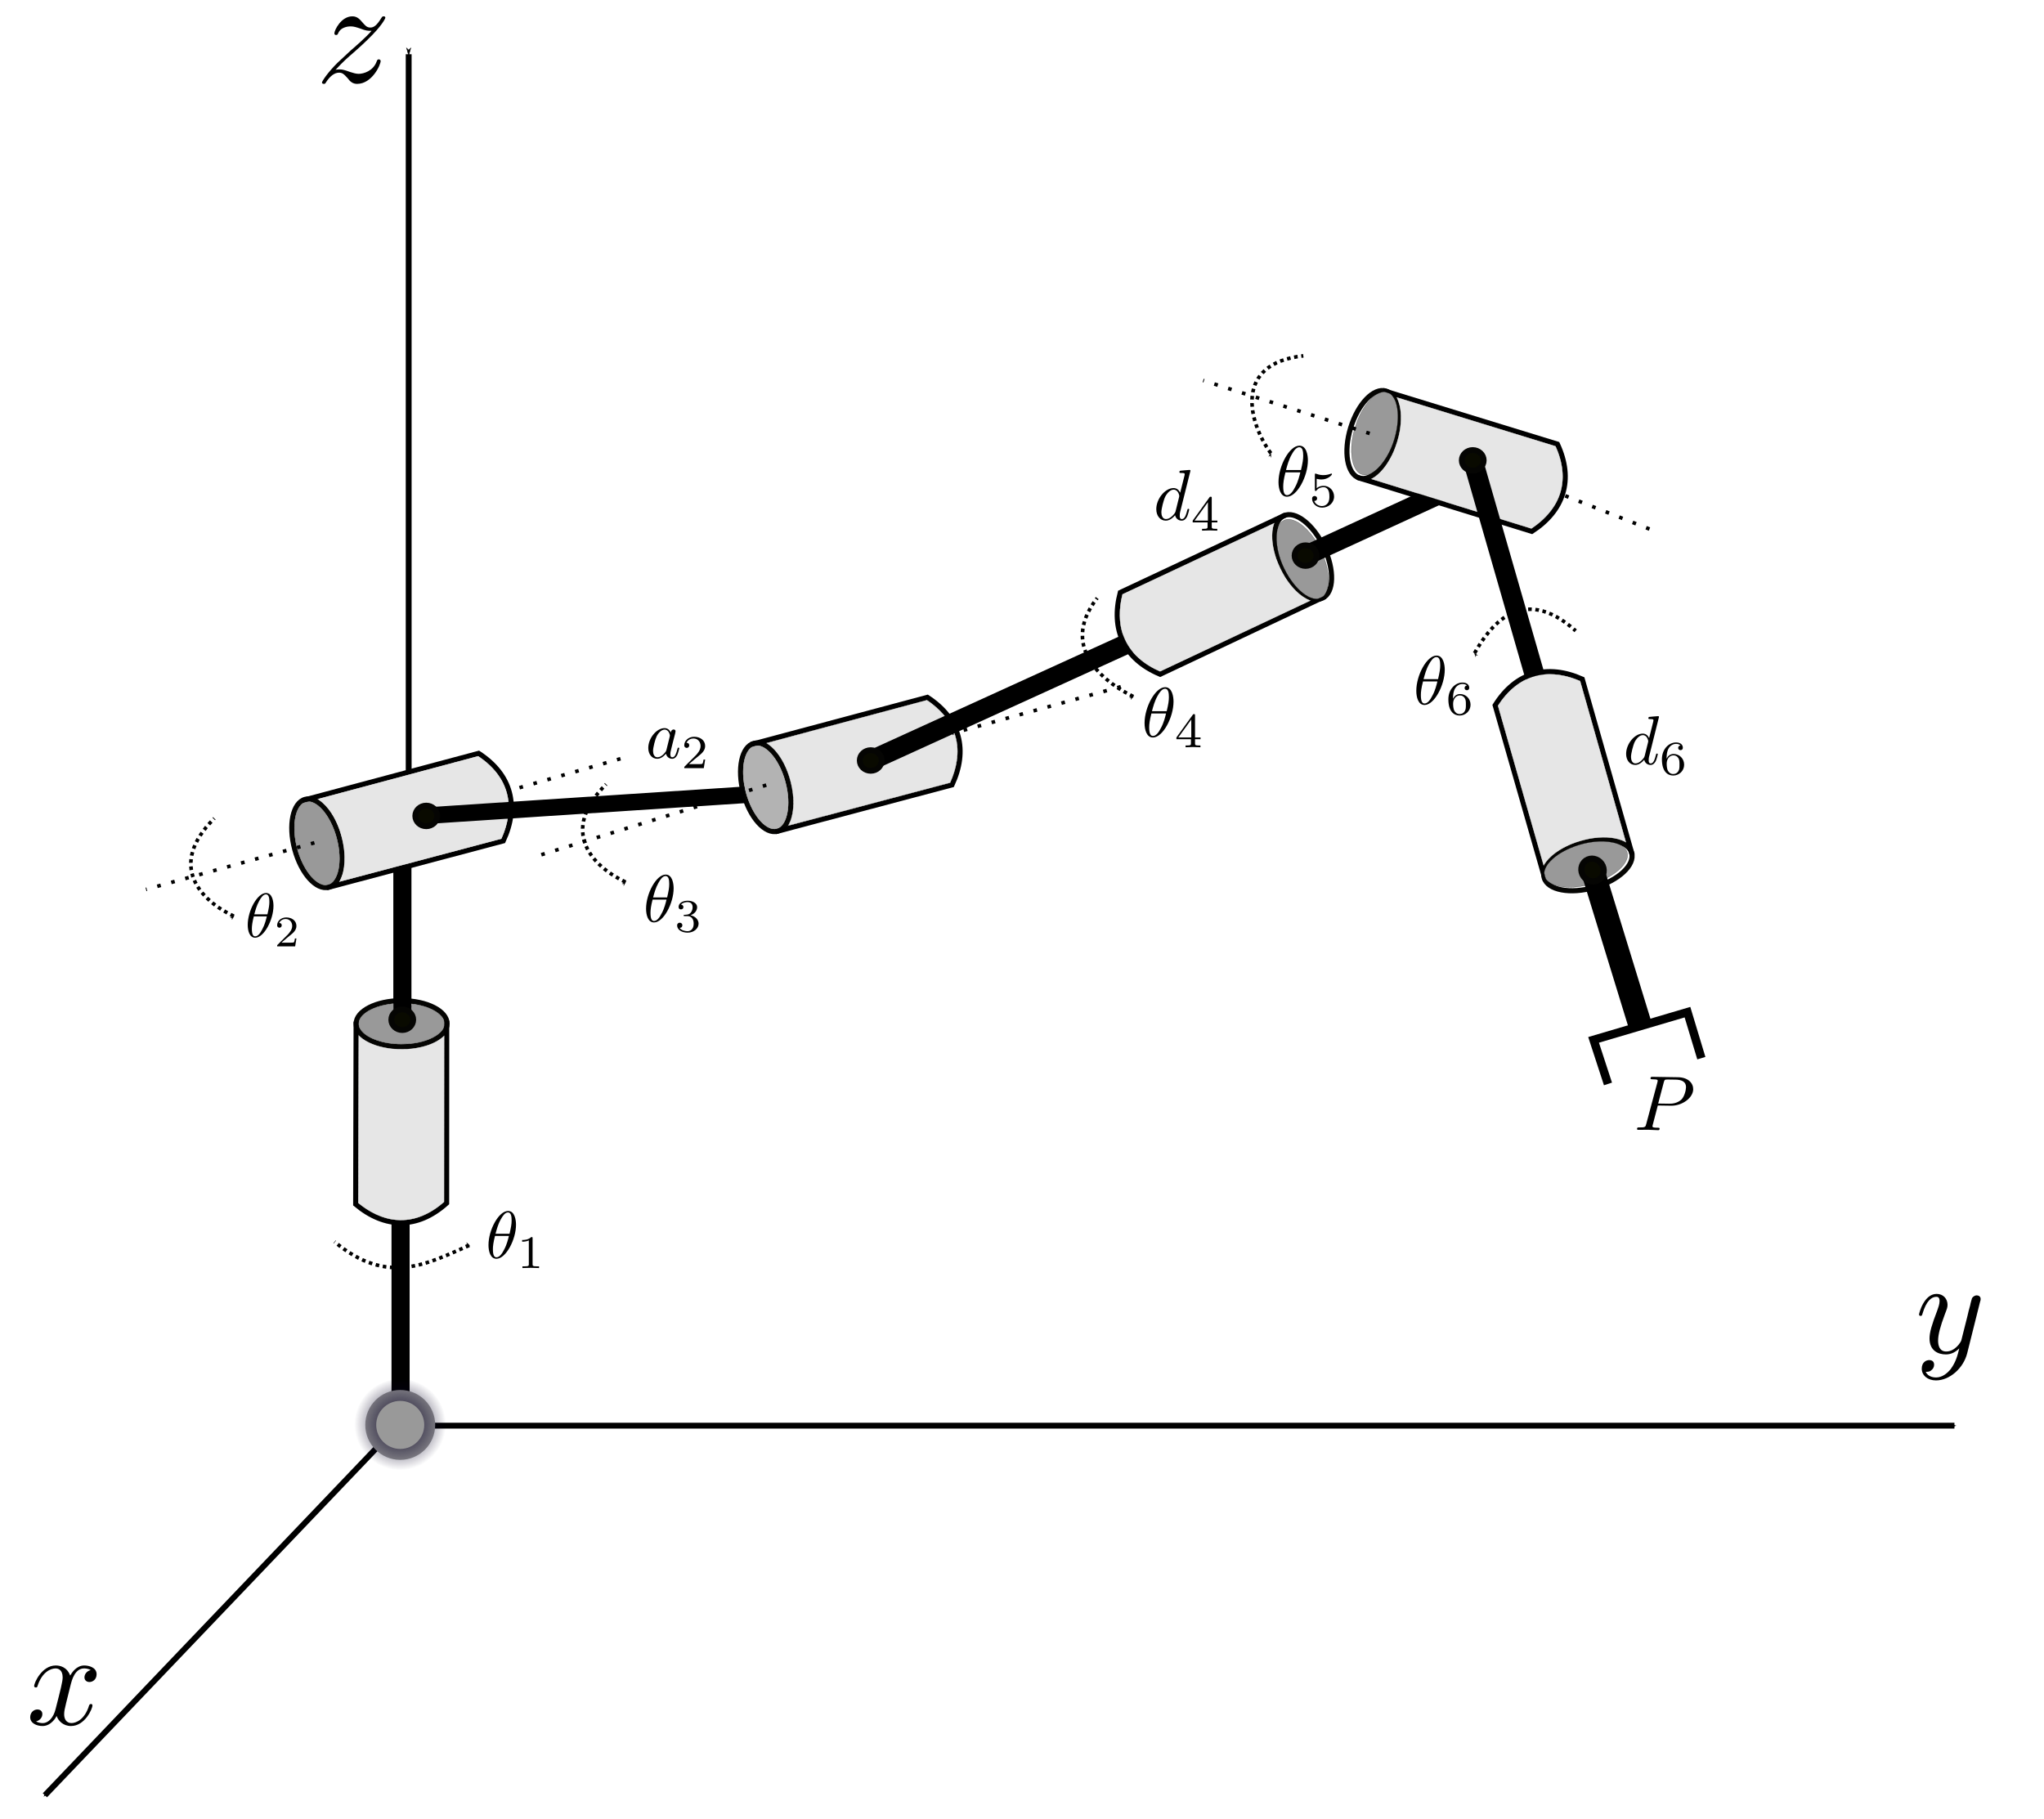 <?xml version="1.0" encoding="UTF-8" standalone="no"?>
<svg
   xmlns:ns15="http://www.iki.fi/pav/software/textext/"
   xmlns:dc="http://purl.org/dc/elements/1.1/"
   xmlns:cc="http://creativecommons.org/ns#"
   xmlns:rdf="http://www.w3.org/1999/02/22-rdf-syntax-ns#"
   xmlns:svg="http://www.w3.org/2000/svg"
   xmlns="http://www.w3.org/2000/svg"
   xmlns:xlink="http://www.w3.org/1999/xlink"
   xmlns:sodipodi="http://sodipodi.sourceforge.net/DTD/sodipodi-0.dtd"
   xmlns:inkscape="http://www.inkscape.org/namespaces/inkscape"
   sodipodi:docname="roboAnthroSpherical.svg"
   inkscape:version="1.0 (4035a4fb49, 2020-05-01)"
   width="100mm"
   height="89mm"
   viewBox="0 0 100 89"
   version="1.1"
   id="svg5963">
  <defs
     id="defs5957">
    <marker
       inkscape:stockid="Arrow1Mstart"
       orient="auto"
       refY="0"
       refX="0"
       id="marker3436-8"
       style="overflow:visible"
       inkscape:isstock="true">
      <path
         id="path3434-4"
         d="M 0,0 5,-5 -12.5,0 5,5 Z"
         style="fill:#000000;fill-opacity:1;fill-rule:evenodd;stroke:#000000;stroke-width:1pt;stroke-opacity:1"
         transform="matrix(0.4,0,0,0.4,4,0)" />
    </marker>
    <marker
       inkscape:isstock="true"
       style="overflow:visible"
       id="marker3436"
       refX="0"
       refY="0"
       orient="auto"
       inkscape:stockid="Arrow1Mstart"
       inkscape:collect="always">
      <path
         transform="matrix(0.4,0,0,0.4,4,0)"
         style="fill:#000000;fill-opacity:1;fill-rule:evenodd;stroke:#000000;stroke-width:1pt;stroke-opacity:1"
         d="M 0,0 5,-5 -12.5,0 5,5 Z"
         id="path3434" />
    </marker>
    <radialGradient
       gradientTransform="matrix(1.122,0,0,1.122,7.359,-32.186)"
       inkscape:collect="always"
       xlink:href="#linearGradient1362"
       id="radialGradient1364-6"
       cx="10.889"
       cy="90.798"
       fx="10.889"
       fy="90.798"
       r="2"
       gradientUnits="userSpaceOnUse" />
    <linearGradient
       id="linearGradient1362"
       inkscape:collect="always">
      <stop
         id="stop1358"
         offset="0"
         style="stop-color:#060023;stop-opacity:1;" />
      <stop
         id="stop1360"
         offset="1"
         style="stop-color:#060023;stop-opacity:0;" />
    </linearGradient>
    <marker
       inkscape:stockid="Arrow1Mstart"
       orient="auto"
       refY="0"
       refX="0"
       id="Arrow1Mstart"
       style="overflow:visible"
       inkscape:isstock="true"
       inkscape:collect="always">
      <path
         id="path849"
         d="M 0,0 5,-5 -12.5,0 5,5 Z"
         style="fill:#000000;fill-opacity:1;fill-rule:evenodd;stroke:#000000;stroke-width:1pt;stroke-opacity:1"
         transform="matrix(0.4,0,0,0.4,4,0)" />
    </marker>
    <marker
       inkscape:stockid="Arrow1Mstart"
       orient="auto"
       refY="0"
       refX="0"
       id="marker3791"
       style="overflow:visible"
       inkscape:isstock="true">
      <path
         id="path3789"
         d="M 0,0 5,-5 -12.5,0 5,5 Z"
         style="fill:#000000;fill-opacity:1;fill-rule:evenodd;stroke:#000000;stroke-width:1pt;stroke-opacity:1"
         transform="matrix(0.4,0,0,0.4,4,0)" />
    </marker>
    <marker
       inkscape:stockid="Arrow1Mstart"
       orient="auto"
       refY="0"
       refX="0"
       id="marker3699"
       style="overflow:visible"
       inkscape:isstock="true"
       inkscape:collect="always">
      <path
         id="path3697"
         d="M 0,0 5,-5 -12.5,0 5,5 Z"
         style="fill:#000000;fill-opacity:1;fill-rule:evenodd;stroke:#000000;stroke-width:1pt;stroke-opacity:1"
         transform="matrix(0.4,0,0,0.4,4,0)" />
    </marker>
    <marker
       inkscape:isstock="true"
       style="overflow:visible"
       id="marker3739"
       refX="0"
       refY="0"
       orient="auto"
       inkscape:stockid="Arrow1Mstart"
       inkscape:collect="always">
      <path
         transform="matrix(0.4,0,0,0.4,4,0)"
         style="fill:#000000;fill-opacity:1;fill-rule:evenodd;stroke:#000000;stroke-width:1pt;stroke-opacity:1"
         d="M 0,0 5,-5 -12.5,0 5,5 Z"
         id="path3737" />
    </marker>
    <g
       id="id-e035ae9d-7b5d-4cd6-9808-8de9f5515bd8">
      <symbol
         overflow="visible"
         id="id-bce920d9-8c6c-45a3-a59c-9e5a40c4ec45">
        <path
           style="stroke:none"
           d=""
           id="id-397dda10-a90a-43ef-955f-8e96c7b3ae3b" />
      </symbol>
      <symbol
         overflow="visible"
         id="id-36a27e91-2ab8-4fea-b89f-d48ab205271e">
        <path
           style="stroke:none"
           d="m 4.531,-4.984 c 0,-0.656 -0.172,-2.047 -1.188,-2.047 -1.391,0 -2.922,2.812 -2.922,5.094 0,0.938 0.281,2.047 1.188,2.047 1.406,0 2.922,-2.859 2.922,-5.094 z M 1.469,-3.625 C 1.641,-4.25 1.844,-5.047 2.25,-5.766 2.516,-6.25 2.875,-6.812 3.328,-6.812 c 0.484,0 0.547,0.641 0.547,1.203 0,0.5 -0.078,1 -0.312,1.984 z m 2,0.328 C 3.359,-2.844 3.156,-2 2.766,-1.281 c -0.344,0.688 -0.719,1.172 -1.156,1.172 -0.328,0 -0.531,-0.297 -0.531,-1.219 0,-0.422 0.062,-1 0.312,-1.969 z m 0,0"
           id="id-a150997a-a95a-459d-8f5a-a5bbaacb2514" />
      </symbol>
      <symbol
         overflow="visible"
         id="id-e52d75dc-3621-4c37-bbf4-8c5c9899042e">
        <path
           style="stroke:none"
           d=""
           id="id-d45c1bce-e382-4bbe-8c51-2cb5ea4f2d39" />
      </symbol>
      <symbol
         overflow="visible"
         id="id-098517a3-ffcf-4faa-be64-8376a5fb726b">
        <path
           style="stroke:none"
           d="m 1.906,-2.328 c 0.547,0 0.938,0.375 0.938,1.125 0,0.859 -0.516,1.125 -0.906,1.125 -0.281,0 -0.906,-0.078 -1.188,-0.5 0.328,0 0.406,-0.234 0.406,-0.391 0,-0.219 -0.172,-0.375 -0.391,-0.375 -0.188,0 -0.391,0.125 -0.391,0.406 0,0.656 0.719,1.078 1.562,1.078 0.969,0 1.641,-0.656 1.641,-1.344 0,-0.547 -0.438,-1.094 -1.203,-1.25 0.719,-0.266 0.984,-0.781 0.984,-1.219 0,-0.547 -0.625,-0.953 -1.406,-0.953 -0.766,0 -1.359,0.375 -1.359,0.938 0,0.234 0.156,0.359 0.359,0.359 0.219,0 0.359,-0.156 0.359,-0.344 0,-0.203 -0.141,-0.359 -0.359,-0.375 0.25,-0.297 0.719,-0.375 0.984,-0.375 0.312,0 0.75,0.156 0.75,0.75 0,0.297 -0.094,0.625 -0.281,0.828 -0.219,0.266 -0.422,0.281 -0.766,0.312 -0.172,0.016 -0.188,0.016 -0.219,0.016 -0.016,0 -0.078,0.016 -0.078,0.094 0,0.094 0.062,0.094 0.188,0.094 z m 0,0"
           id="id-a472d4ba-6076-4ca4-98fd-916fdd116be9" />
      </symbol>
    </g>
    <marker
       inkscape:isstock="true"
       style="overflow:visible"
       id="marker3436-8-2"
       refX="0"
       refY="0"
       orient="auto"
       inkscape:stockid="Arrow1Mstart">
      <path
         transform="matrix(0.4,0,0,0.4,4,0)"
         style="fill:#000000;fill-opacity:1;fill-rule:evenodd;stroke:#000000;stroke-width:1pt;stroke-opacity:1"
         d="M 0,0 5,-5 -12.5,0 5,5 Z"
         id="path3434-4-4" />
    </marker>
    <marker
       inkscape:isstock="true"
       style="overflow:visible"
       id="marker3436-8-4"
       refX="0"
       refY="0"
       orient="auto"
       inkscape:stockid="Arrow1Mstart">
      <path
         transform="matrix(0.4,0,0,0.4,4,0)"
         style="fill:#000000;fill-opacity:1;fill-rule:evenodd;stroke:#000000;stroke-width:1pt;stroke-opacity:1"
         d="M 0,0 5,-5 -12.5,0 5,5 Z"
         id="path3434-4-44" />
    </marker>
    <marker
       inkscape:stockid="Arrow1Mstart"
       orient="auto"
       refY="0"
       refX="0"
       id="marker3436-8-4-7"
       style="overflow:visible"
       inkscape:isstock="true">
      <path
         id="path3434-4-44-5"
         d="M 0,0 5,-5 -12.5,0 5,5 Z"
         style="fill:#000000;fill-opacity:1;fill-rule:evenodd;stroke:#000000;stroke-width:1pt;stroke-opacity:1"
         transform="matrix(0.4,0,0,0.4,4,0)" />
    </marker>
  </defs>
  <sodipodi:namedview
     inkscape:window-maximized="1"
     inkscape:window-y="-8"
     inkscape:window-x="-8"
     inkscape:window-height="837"
     inkscape:window-width="1600"
     inkscape:pagecheckerboard="true"
     showgrid="false"
     inkscape:document-rotation="0"
     inkscape:current-layer="layer1"
     inkscape:document-units="mm"
     inkscape:cy="195.62559"
     inkscape:cx="215.08864"
     inkscape:zoom="1.4"
     inkscape:pageshadow="2"
     inkscape:pageopacity="0.0"
     borderopacity="1.0"
     bordercolor="#666666"
     pagecolor="#ffffff"
     id="base" />
  <g
     id="layer1"
     inkscape:groupmode="layer"
     inkscape:label="Layer 1">
    <ellipse
       style="fill:none;stroke:#050503;stroke-width:0.25;stroke-miterlimit:4;stroke-dasharray:none;stroke-opacity:1"
       id="path2573"
       ry="1.127"
       rx="2.225"
       cy="50.087"
       cx="19.648" />
    <path
       style="fill:none;fill-rule:evenodd;stroke:#000000;stroke-width:0.25px;stroke-linecap:butt;stroke-linejoin:miter;stroke-opacity:1"
       d="m 17.423,49.985 -0.021,8.936 c 1.429,1.197 3.019,1.23 4.448,-0.055 l 0.004,-8.924"
       id="path3136"
       sodipodi:nodetypes="cccc" />
    <ellipse
       cx="-43.867"
       cy="4.299"
       rx="2.225"
       ry="1.127"
       id="path2573-7"
       style="fill:none;stroke:#050503;stroke-width:0.25;stroke-miterlimit:4;stroke-dasharray:none;stroke-opacity:1"
       transform="rotate(-105)" />
    <path
       sodipodi:nodetypes="cccc"
       id="path3136-4"
       d="m 15.983,43.436 8.637,-2.293 c 0.787,-1.69 0.407,-3.235 -1.204,-4.282 l -8.621,2.306"
       style="fill:none;fill-rule:evenodd;stroke:#000000;stroke-width:0.25px;stroke-linecap:butt;stroke-linejoin:miter;stroke-opacity:1" />
    <ellipse
       transform="rotate(-105)"
       style="fill:none;stroke:#050503;stroke-width:0.25;stroke-miterlimit:4;stroke-dasharray:none;stroke-opacity:1"
       id="path2573-7-8"
       ry="1.127"
       rx="2.225"
       cy="26.215"
       cx="-46.903" />
    <path
       style="fill:none;fill-rule:evenodd;stroke:#000000;stroke-width:0.25px;stroke-linecap:butt;stroke-linejoin:miter;stroke-opacity:1"
       d="m 37.938,40.695 8.637,-2.293 c 0.787,-1.69 0.407,-3.235 -1.204,-4.282 l -8.621,2.306"
       id="path3136-4-8"
       sodipodi:nodetypes="cccc" />
    <path
       style="fill:none;fill-rule:evenodd;stroke:#000000;stroke-width:0.887;stroke-linecap:butt;stroke-linejoin:miter;stroke-miterlimit:4;stroke-dasharray:none;stroke-opacity:1"
       d="M 19.597,59.766 V 69.969"
       id="path3174" />
    <path
       style="fill:none;fill-rule:evenodd;stroke:#000000;stroke-width:0.887;stroke-linecap:butt;stroke-linejoin:miter;stroke-miterlimit:4;stroke-dasharray:none;stroke-opacity:1"
       d="M 19.686,50.158 V 42.447"
       id="path3176" />
    <path
       style="fill:none;fill-rule:evenodd;stroke:#000000;stroke-width:0.286;stroke-linecap:butt;stroke-linejoin:miter;stroke-miterlimit:4;stroke-dasharray:none;stroke-opacity:1;marker-start:url(#marker3739)"
       d="M 95.618,69.755 H 18.377"
       id="path3180" />
    <path
       style="fill:none;fill-rule:evenodd;stroke:#000000;stroke-width:0.286;stroke-linecap:butt;stroke-linejoin:miter;stroke-miterlimit:4;stroke-dasharray:none;stroke-opacity:1;marker-start:url(#marker3699)"
       d="M 2.196,87.84 19.313,69.911"
       id="path3182" />
    <path
       style="fill:none;fill-rule:evenodd;stroke:#000000;stroke-width:0.286;stroke-linecap:butt;stroke-linejoin:miter;stroke-miterlimit:4;stroke-dasharray:none;stroke-opacity:1;marker-start:url(#marker3791)"
       d="M 19.994,2.653 V 37.706"
       id="path3184" />
    <path
       style="fill:none;fill-rule:evenodd;stroke:#000000;stroke-width:0.177;stroke-linecap:butt;stroke-linejoin:miter;stroke-miterlimit:4;stroke-dasharray:0.177, 0.177;stroke-dashoffset:0;stroke-opacity:1;marker-start:url(#Arrow1Mstart)"
       d="M 22.955,60.936 C 20.945,61.805 18.99,62.951 16.367,60.757"
       id="path3315"
       sodipodi:nodetypes="cc" />
    <ellipse
       style="fill:#999999;stroke:url(#radialGradient1364-6);stroke-width:1.069;stroke-miterlimit:4;stroke-dasharray:none;stroke-opacity:1"
       id="path1269-9"
       cx="19.581"
       cy="69.718"
       rx="1.71"
       ry="1.71" />
    <path
       style="fill:#999999;stroke:#050503;stroke-width:0.011;stroke-miterlimit:4;stroke-dasharray:0.011, 0.011;stroke-dashoffset:0;stroke-opacity:1"
       d="m 15.121,39.221 c -0.15,0.015 -0.317,0.049 -0.414,0.177 -0.229,0.267 -0.285,0.635 -0.305,0.975 -0.025,0.752 0.172,1.512 0.56,2.157 0.189,0.299 0.424,0.601 0.761,0.739 0.216,0.095 0.48,0.006 0.613,-0.184 0.229,-0.313 0.274,-0.718 0.277,-1.096 -0.011,-0.724 -0.218,-1.449 -0.604,-2.063 -0.194,-0.293 -0.443,-0.586 -0.79,-0.693 -0.032,-0.008 -0.065,-0.011 -0.098,-0.011 z"
       id="path3376" />
    <path
       style="fill:#999999;stroke:#050503;stroke-width:0.016;stroke-miterlimit:4;stroke-dasharray:0.016, 0.016;stroke-dashoffset:0;stroke-opacity:1"
       d="m 19.181,49.108 c -0.488,0.063 -0.997,0.189 -1.382,0.512 -0.197,0.161 -0.333,0.451 -0.195,0.691 0.212,0.366 0.633,0.537 1.021,0.649 0.426,0.123 0.872,0.143 1.313,0.116 0.498,-0.024 1.004,-0.148 1.427,-0.419 0.187,-0.13 0.397,-0.32 0.367,-0.571 0.023,-0.185 -0.092,-0.34 -0.225,-0.453 -0.376,-0.328 -0.882,-0.46 -1.365,-0.52 -0.034,0.297 -0.009,0.602 -0.017,0.902 0.034,0.134 -0.035,0.165 -0.158,0.143 -0.238,0 -0.475,0 -0.713,0 -0.003,-0.351 -0.006,-0.702 -0.008,-1.054 -0.021,0.002 -0.042,0.003 -0.063,0.005 z"
       id="path3378" />
    <path
       style="fill:#b3b3b3;stroke:#050503;stroke-width:0.008;stroke-miterlimit:4;stroke-dasharray:0.008, 0.008;stroke-dashoffset:0;stroke-opacity:1"
       d="m 37.167,36.492 c -0.104,-0.039 -0.21,0.01 -0.312,0.033 -0.139,0.034 -0.228,0.162 -0.298,0.278 -0.175,0.326 -0.209,0.706 -0.201,1.07 0.024,0.667 0.214,1.33 0.555,1.905 0.177,0.287 0.396,0.568 0.704,0.721 0.174,0.088 0.4,0.092 0.557,-0.035 0.212,-0.166 0.294,-0.436 0.35,-0.687 0.088,-0.46 0.044,-0.937 -0.061,-1.39 -0.131,-0.537 -0.35,-1.065 -0.712,-1.49 -0.157,-0.177 -0.347,-0.345 -0.582,-0.404 z"
       id="path3380" />
    <path
       style="fill:#e6e6e6;stroke:#050503;stroke-width:0.011;stroke-miterlimit:4;stroke-dasharray:0.011, 0.011;stroke-dashoffset:0;stroke-opacity:1"
       d="m 17.54,52.981 c -0.006,1.96 -0.011,3.921 -0.017,5.881 0.537,0.437 1.182,0.775 1.882,0.831 0.434,0.035 0.874,-0.041 1.275,-0.212 0.385,-0.16 0.737,-0.395 1.049,-0.671 0.003,-2.712 0.005,-5.425 0.008,-8.137 -0.419,0.394 -0.995,0.556 -1.553,0.631 -0.338,0.038 -0.682,0.034 -1.021,0.006 -0.506,-0.065 -1.025,-0.196 -1.442,-0.503 -0.062,-0.047 -0.117,-0.101 -0.174,-0.153 -0.002,0.776 -0.004,1.552 -0.007,2.327 z"
       id="path3392" />
    <path
       style="fill:none;fill-rule:evenodd;stroke:#000000;stroke-width:0.177;stroke-linecap:butt;stroke-linejoin:miter;stroke-miterlimit:4;stroke-dasharray:0.177, 0.532;stroke-dashoffset:0;stroke-opacity:1"
       d="M 15.381,41.236 7.142,43.518"
       id="path3398" />
    <path
       style="fill:#e6e6e6;stroke:#050503;stroke-width:0.011;stroke-miterlimit:4;stroke-dasharray:0.011, 0.034;stroke-dashoffset:0;stroke-opacity:1"
       d="m 22.287,37.289 c -2.244,0.602 -4.49,1.199 -6.734,1.804 0.061,0.071 0.156,0.113 0.222,0.183 0.443,0.39 0.712,0.939 0.887,1.494 0.181,0.606 0.264,1.26 0.125,1.883 -0.034,0.171 -0.113,0.328 -0.179,0.488 2.641,-0.695 5.281,-1.401 7.922,-2.1 0.189,-0.416 0.318,-0.865 0.352,-1.322 0.027,-0.392 -0.022,-0.79 -0.163,-1.157 -0.242,-0.659 -0.751,-1.188 -1.33,-1.568 -0.368,0.099 -0.736,0.197 -1.104,0.296 z"
       id="path3400" />
    <path
       id="path3398-5"
       d="m 30.356,37.122 -5.528,1.587"
       style="fill:none;fill-rule:evenodd;stroke:#000000;stroke-width:0.177;stroke-linecap:butt;stroke-linejoin:miter;stroke-miterlimit:4;stroke-dasharray:0.177, 0.532;stroke-dashoffset:0;stroke-opacity:1"
       sodipodi:nodetypes="cc" />
    <path
       id="path3178"
       d="M 20.808,39.912 36.444,38.889"
       style="fill:none;fill-rule:evenodd;stroke:#000000;stroke-width:0.814;stroke-linecap:butt;stroke-linejoin:miter;stroke-miterlimit:4;stroke-dasharray:none;stroke-opacity:1" />
    <path
       style="fill:none;fill-rule:evenodd;stroke:#000000;stroke-width:0.177;stroke-linecap:butt;stroke-linejoin:miter;stroke-miterlimit:4;stroke-dasharray:0.177, 0.177;stroke-dashoffset:0;stroke-opacity:1;marker-start:url(#marker3436)"
       d="M 11.435,44.826 C 9.832,44.069 8.157,42.36 10.485,40.042"
       id="path3432"
       sodipodi:nodetypes="cc" />
    <path
       style="fill:#e6e6e6;stroke:#050503;stroke-width:0.016;stroke-miterlimit:4;stroke-dasharray:0.016, 0.016;stroke-dashoffset:0;stroke-opacity:1"
       d="m 41.968,35.156 c -1.472,0.397 -2.947,0.782 -4.417,1.186 -0.102,0.008 0.013,0.059 0.043,0.084 0.521,0.391 0.83,0.996 1.022,1.605 0.195,0.654 0.285,1.372 0.085,2.036 -0.028,0.115 -0.103,0.222 -0.133,0.331 1.607,-0.417 3.214,-0.851 4.82,-1.275 1.034,-0.274 2.068,-0.549 3.101,-0.823 0.305,-0.691 0.473,-1.482 0.268,-2.226 -0.146,-0.572 -0.498,-1.074 -0.94,-1.458 -0.147,-0.134 -0.304,-0.256 -0.47,-0.364 -1.127,0.301 -2.253,0.603 -3.38,0.904 z"
       id="path3494" />
    <path
       id="path2565"
       d="M 42.544,37.237 55.679,31.252"
       style="fill:none;fill-rule:evenodd;stroke:#000000;stroke-width:0.972;stroke-linecap:butt;stroke-linejoin:miter;stroke-miterlimit:4;stroke-dasharray:none;stroke-opacity:1" />
    <path
       id="path3398-52"
       d="M 37.489,38.413 26.129,41.931"
       style="fill:none;fill-rule:evenodd;stroke:#000000;stroke-width:0.177;stroke-linecap:butt;stroke-linejoin:miter;stroke-miterlimit:4;stroke-dasharray:0.177, 0.532;stroke-dashoffset:0;stroke-opacity:1"
       sodipodi:nodetypes="cc" />
    <path
       style="fill:none;fill-rule:evenodd;stroke:#000000;stroke-width:0.177;stroke-linecap:butt;stroke-linejoin:miter;stroke-miterlimit:4;stroke-dasharray:0.177, 0.532;stroke-dashoffset:0;stroke-opacity:1"
       d="m 54.833,33.599 -8.239,2.282"
       id="path3398-52-4" />
    <path
       sodipodi:nodetypes="cc"
       id="path3432-7"
       d="M 30.602,43.157 C 29,42.399 27.325,40.691 29.653,38.373"
       style="fill:none;fill-rule:evenodd;stroke:#000000;stroke-width:0.177;stroke-linecap:butt;stroke-linejoin:miter;stroke-miterlimit:4;stroke-dasharray:0.177, 0.177;stroke-dashoffset:0;stroke-opacity:1;marker-start:url(#marker3436-8)" />
    <g
       transform="matrix(0.656,0,0,0.656,-150.734,-4.027)"
       id="id-79cc0bd1-fbea-4cd0-bdad-33aaeb25d624"
       style="fill:#000000;fill-opacity:1">
      <g
         transform="translate(231.732,134.765)"
         id="g1515">
        <path
           id="id-300dd6ac-95a8-446c-ba19-03976323e36f"
           d="M 3.328,-3.016 C 3.391,-3.266 3.625,-4.188 4.312,-4.188 c 0.047,0 0.297,0 0.5,0.125 C 4.531,-4 4.344,-3.766 4.344,-3.516 c 0,0.156 0.109,0.344 0.375,0.344 0.219,0 0.531,-0.172 0.531,-0.578 0,-0.516 -0.578,-0.656 -0.922,-0.656 -0.578,0 -0.922,0.531 -1.047,0.75 -0.25,-0.656 -0.781,-0.75 -1.078,-0.75 -1.031,0 -1.609,1.281 -1.609,1.531 0,0.109 0.109,0.109 0.125,0.109 0.078,0 0.109,-0.031 0.125,-0.109 0.344,-1.062 1,-1.312 1.344,-1.312 0.188,0 0.531,0.094 0.531,0.672 0,0.312 -0.172,0.969 -0.531,2.375 -0.156,0.609 -0.516,1.031 -0.953,1.031 -0.062,0 -0.281,0 -0.5,-0.125 0.25,-0.062 0.469,-0.266 0.469,-0.547 0,-0.266 -0.219,-0.344 -0.359,-0.344 -0.312,0 -0.547,0.25 -0.547,0.578 0,0.453 0.484,0.656 0.922,0.656 0.672,0 1.031,-0.703 1.047,-0.75 0.125,0.359 0.484,0.75 1.078,0.75 1.031,0 1.594,-1.281 1.594,-1.531 0,-0.109 -0.078,-0.109 -0.109,-0.109 -0.094,0 -0.109,0.047 -0.141,0.109 -0.328,1.078 -1,1.312 -1.312,1.312 -0.391,0 -0.547,-0.312 -0.547,-0.656 0,-0.219 0.047,-0.438 0.156,-0.875 z m 0,0"
           style="stroke:none" />
      </g>
    </g>
    <g
       transform="matrix(0.656,0,0,0.656,-64.236,-22.208)"
       id="id-41aed6a6-d401-4a9c-a2e5-868e859474e9"
       style="fill:#000000;fill-opacity:1">
      <g
         transform="translate(240.743,134.765)"
         id="g1519">
        <path
           id="id-1435873c-6d19-457b-b107-3226457a8ff1"
           d="m 4.844,-3.797 c 0.047,-0.141 0.047,-0.156 0.047,-0.234 0,-0.172 -0.141,-0.266 -0.297,-0.266 -0.094,0 -0.25,0.062 -0.344,0.203 -0.016,0.062 -0.109,0.359 -0.141,0.547 -0.078,0.25 -0.141,0.531 -0.203,0.797 l -0.453,1.797 c -0.031,0.141 -0.469,0.844 -1.125,0.844 -0.5,0 -0.609,-0.438 -0.609,-0.812 C 1.719,-1.375 1.891,-2 2.219,-2.875 2.375,-3.281 2.422,-3.391 2.422,-3.594 c 0,-0.438 -0.312,-0.812 -0.812,-0.812 -0.953,0 -1.312,1.453 -1.312,1.531 0,0.109 0.094,0.109 0.109,0.109 0.109,0 0.109,-0.031 0.156,-0.188 0.281,-0.938 0.672,-1.234 1.016,-1.234 0.078,0 0.25,0 0.25,0.312 0,0.25 -0.109,0.516 -0.172,0.703 -0.406,1.062 -0.578,1.625 -0.578,2.094 0,0.891 0.625,1.188 1.219,1.188 0.391,0 0.719,-0.172 1,-0.453 -0.125,0.516 -0.25,1.016 -0.641,1.547 -0.266,0.328 -0.641,0.625 -1.094,0.625 -0.141,0 -0.594,-0.031 -0.766,-0.422 0.156,0 0.297,0 0.422,-0.125 C 1.328,1.203 1.422,1.062 1.422,0.875 1.422,0.562 1.156,0.531 1.062,0.531 0.828,0.531 0.5,0.688 0.5,1.172 c 0,0.5 0.438,0.875 1.062,0.875 1.016,0 2.047,-0.906 2.328,-2.031 z m 0,0"
           style="stroke:none" />
      </g>
    </g>
    <g
       id="g4085"
       transform="matrix(0.941,0,0,0.941,-10.89,-13.537)">
      <g
         transform="matrix(0.353,0,0,0.353,-7.361,6.228)"
         id="id-85a0f09e-e154-4382-a5e8-4486be25bbf0"
         style="fill:#000000;fill-opacity:1">
        <g
           transform="translate(148.712,134.765)"
           id="g3949">
          <path
             id="id-80818806-4ada-48fe-9a20-c6e5e762ab71"
             d="M 3.719,-3.766 C 3.531,-4.141 3.25,-4.406 2.797,-4.406 c -1.156,0 -2.391,1.469 -2.391,2.922 0,0.938 0.547,1.594 1.312,1.594 0.203,0 0.703,-0.047 1.297,-0.75 0.078,0.422 0.438,0.75 0.906,0.75 0.359,0 0.578,-0.234 0.75,-0.547 0.156,-0.359 0.297,-0.969 0.297,-0.984 0,-0.109 -0.094,-0.109 -0.125,-0.109 -0.094,0 -0.109,0.047 -0.141,0.188 -0.172,0.641 -0.344,1.234 -0.75,1.234 -0.281,0 -0.297,-0.266 -0.297,-0.453 0,-0.219 0.016,-0.312 0.125,-0.75 C 3.891,-1.719 3.906,-1.828 4,-2.203 L 4.359,-3.594 c 0.062,-0.281 0.062,-0.297 0.062,-0.344 0,-0.172 -0.109,-0.266 -0.281,-0.266 -0.25,0 -0.391,0.219 -0.422,0.438 z M 3.078,-1.188 C 3.016,-1 3.016,-0.984 2.875,-0.812 2.438,-0.266 2.031,-0.109 1.75,-0.109 c -0.5,0 -0.641,-0.547 -0.641,-0.938 0,-0.5 0.312,-1.719 0.547,-2.188 0.312,-0.578 0.75,-0.953 1.156,-0.953 0.641,0 0.781,0.812 0.781,0.875 0,0.062 -0.016,0.125 -0.031,0.172 z m 0,0"
             style="stroke:none" />
        </g>
      </g>
      <g
         transform="matrix(0.353,0,0,0.353,-7.361,6.228)"
         id="id-1245792f-696c-4b6f-9779-8071d47111b7"
         style="fill:#000000;fill-opacity:1">
        <g
           transform="translate(153.978,136.259)"
           id="g3953">
          <path
             id="id-f463cdab-d8b0-428e-8d38-f1a3194c7cab"
             d="M 3.516,-1.266 H 3.281 c -0.016,0.156 -0.094,0.562 -0.188,0.625 C 3.047,-0.594 2.516,-0.594 2.406,-0.594 H 1.125 c 0.734,-0.641 0.984,-0.844 1.391,-1.172 0.516,-0.406 1,-0.844 1,-1.5 0,-0.844 -0.734,-1.359 -1.625,-1.359 -0.859,0 -1.453,0.609 -1.453,1.25 0,0.344 0.297,0.391 0.375,0.391 0.156,0 0.359,-0.125 0.359,-0.375 0,-0.125 -0.047,-0.375 -0.406,-0.375 C 0.984,-4.219 1.453,-4.375 1.781,-4.375 c 0.703,0 1.062,0.547 1.062,1.109 0,0.609 -0.438,1.078 -0.656,1.328 L 0.516,-0.266 C 0.438,-0.203 0.438,-0.188 0.438,0 h 2.875 z m 0,0"
             style="stroke:none" />
        </g>
      </g>
    </g>
    <g
       transform="matrix(0.732,0,0,0.732,-122.085,-94.624)"
       id="id-3e5a33a5-67b7-484c-a51e-519ce9c0c14e"
       style="fill:#000000;fill-opacity:1">
      <g
         transform="translate(187.881,134.765)"
         id="g3973">
        <path
           id="id-aa997fbe-2e9e-4211-9f70-1bf7b31a4fc8"
           d="m 1.328,-0.828 c 0.531,-0.578 0.828,-0.828 1.188,-1.141 0,0 0.609,-0.531 0.969,-0.891 C 4.438,-3.781 4.656,-4.266 4.656,-4.312 c 0,-0.094 -0.094,-0.094 -0.109,-0.094 -0.078,0 -0.094,0.016 -0.156,0.109 -0.297,0.484 -0.5,0.641 -0.734,0.641 -0.25,0 -0.359,-0.156 -0.516,-0.328 -0.188,-0.219 -0.359,-0.422 -0.688,-0.422 -0.75,0 -1.203,0.922 -1.203,1.141 0,0.047 0.031,0.109 0.109,0.109 0.094,0 0.109,-0.047 0.141,-0.109 0.188,-0.469 0.766,-0.469 0.844,-0.469 0.203,0 0.391,0.062 0.625,0.141 0.406,0.156 0.516,0.156 0.766,0.156 -0.359,0.422 -1.188,1.141 -1.375,1.297 l -0.906,0.844 C 0.781,-0.625 0.422,-0.062 0.422,0.016 c 0,0.094 0.109,0.094 0.125,0.094 0.078,0 0.094,-0.016 0.156,-0.125 0.234,-0.359 0.531,-0.625 0.859,-0.625 0.219,0 0.328,0.094 0.578,0.375 0.156,0.219 0.344,0.375 0.625,0.375 1,0 1.578,-1.266 1.578,-1.531 0,-0.047 -0.047,-0.109 -0.125,-0.109 -0.094,0 -0.109,0.062 -0.141,0.141 C 3.844,-0.75 3.203,-0.562 2.875,-0.562 c -0.188,0 -0.375,-0.062 -0.578,-0.125 -0.344,-0.125 -0.5,-0.172 -0.703,-0.172 -0.016,0 -0.172,0 -0.266,0.031 z m 0,0"
           style="stroke:none" />
      </g>
    </g>
    <g
       transform="matrix(0.928,0,0,0.928,-12.134,15.323)"
       id="g1747">
      <g
         style="fill:#000000;fill-opacity:1"
         id="id-4816854a-d374-4686-ad41-69754eb0ca92"
         transform="matrix(0.353,0,0,0.353,-29.582,2.245)">
        <g
           id="g1491"
           transform="translate(193.377,134.765)">
          <path
             style="stroke:none"
             d="m 4.531,-4.984 c 0,-0.656 -0.172,-2.047 -1.188,-2.047 -1.391,0 -2.922,2.812 -2.922,5.094 0,0.938 0.281,2.047 1.188,2.047 1.406,0 2.922,-2.859 2.922,-5.094 z M 1.469,-3.625 C 1.641,-4.25 1.844,-5.047 2.25,-5.766 2.516,-6.25 2.875,-6.812 3.328,-6.812 c 0.484,0 0.547,0.641 0.547,1.203 0,0.5 -0.078,1 -0.312,1.984 z m 2,0.328 C 3.359,-2.844 3.156,-2 2.766,-1.281 c -0.344,0.688 -0.719,1.172 -1.156,1.172 -0.328,0 -0.531,-0.297 -0.531,-1.219 0,-0.422 0.062,-1 0.312,-1.969 z m 0,0"
             id="id-85e46436-cdf4-43e7-a14e-d707e2a60904" />
        </g>
      </g>
      <g
         style="fill:#000000;fill-opacity:1"
         id="id-1c82f547-cd81-4895-8962-60a53d43d8a7"
         transform="matrix(0.353,0,0,0.353,-29.582,2.245)">
        <g
           id="g1495"
           transform="translate(198.054,136.259)">
          <path
             style="stroke:none"
             d="m 2.328,-4.438 c 0,-0.188 0,-0.188 -0.203,-0.188 -0.453,0.438 -1.078,0.438 -1.359,0.438 v 0.25 c 0.156,0 0.625,0 1,-0.188 v 3.547 c 0,0.234 0,0.328 -0.688,0.328 H 0.812 V 0 c 0.125,0 0.984,-0.031 1.234,-0.031 0.219,0 1.094,0.031 1.25,0.031 V -0.25 H 3.031 c -0.703,0 -0.703,-0.094 -0.703,-0.328 z m 0,0"
             id="id-dcef35b8-8d76-45e9-9b9d-5cdac44b66aa" />
        </g>
      </g>
    </g>
    <g
       transform="matrix(0.868,0,0,0.868,-24.002,-24.145)"
       id="g1755">
      <g
         transform="translate(-1.614,30.819)"
         id="g1771">
        <g
           transform="matrix(0.353,0,0,0.353,-29.582,2.245)"
           id="id-37bcf680-9d7b-4347-88ec-05bf93e5fa9b"
           style="fill:#000000;fill-opacity:1">
          <g
             transform="translate(205.844,134.765)"
             id="g1499">
            <path
               id="id-02a7aabe-9f57-4f37-a32b-f8152955d671"
               d="m 4.531,-4.984 c 0,-0.656 -0.172,-2.047 -1.188,-2.047 -1.391,0 -2.922,2.812 -2.922,5.094 0,0.938 0.281,2.047 1.188,2.047 1.406,0 2.922,-2.859 2.922,-5.094 z M 1.469,-3.625 C 1.641,-4.25 1.844,-5.047 2.25,-5.766 2.516,-6.25 2.875,-6.812 3.328,-6.812 c 0.484,0 0.547,0.641 0.547,1.203 0,0.5 -0.078,1 -0.312,1.984 z m 2,0.328 C 3.359,-2.844 3.156,-2 2.766,-1.281 c -0.344,0.688 -0.719,1.172 -1.156,1.172 -0.328,0 -0.531,-0.297 -0.531,-1.219 0,-0.422 0.062,-1 0.312,-1.969 z m 0,0"
               style="stroke:none" />
          </g>
        </g>
        <g
           transform="matrix(0.353,0,0,0.353,-29.582,2.245)"
           id="id-25675b14-f3c1-4e80-99ac-a252913c816b"
           style="fill:#000000;fill-opacity:1">
          <g
             transform="translate(210.521,136.259)"
             id="g1503">
            <path
               id="id-352325a6-3685-4a00-99d4-0948fefc813d"
               d="M 3.516,-1.266 H 3.281 c -0.016,0.156 -0.094,0.562 -0.188,0.625 C 3.047,-0.594 2.516,-0.594 2.406,-0.594 H 1.125 c 0.734,-0.641 0.984,-0.844 1.391,-1.172 0.516,-0.406 1,-0.844 1,-1.5 0,-0.844 -0.734,-1.359 -1.625,-1.359 -0.859,0 -1.453,0.609 -1.453,1.25 0,0.344 0.297,0.391 0.375,0.391 0.156,0 0.359,-0.125 0.359,-0.375 0,-0.125 -0.047,-0.375 -0.406,-0.375 C 0.984,-4.219 1.453,-4.375 1.781,-4.375 c 0.703,0 1.062,0.547 1.062,1.109 0,0.609 -0.438,1.078 -0.656,1.328 L 0.516,-0.266 C 0.438,-0.203 0.438,-0.188 0.438,0 h 2.875 z m 0,0"
               style="stroke:none" />
          </g>
        </g>
      </g>
    </g>
    <g
       id="g4411"
       ns15:jacobian_sqrt="0.352778"
       ns15:alignment="middle center"
       ns15:scale="1.0"
       ns15:preamble="C:\\Users\\pc\\AppData\\Roaming\\inkscape\\extensions\\textext\\default_packages.tex"
       ns15:text="$\\theta_3$"
       ns15:pdfconverter="inkscape"
       ns15:texconverter="pdflatex"
       ns15:version="1.0.1"
       transform="matrix(0.328,0,0,0.328,31.609,42.791)">
      <defs
         id="id-a2d83924-8f00-46fd-8fa6-28d4c4bd367f">
        <g
           id="g6329">
          <symbol
             overflow="visible"
             id="symbol6315">
            <path
               style="stroke:none"
               d=""
               id="path6313" />
          </symbol>
          <symbol
             overflow="visible"
             id="symbol6319">
            <path
               style="stroke:none"
               d="m 4.531,-4.984 c 0,-0.656 -0.172,-2.047 -1.188,-2.047 -1.391,0 -2.922,2.812 -2.922,5.094 0,0.938 0.281,2.047 1.188,2.047 1.406,0 2.922,-2.859 2.922,-5.094 z M 1.469,-3.625 C 1.641,-4.25 1.844,-5.047 2.25,-5.766 2.516,-6.25 2.875,-6.812 3.328,-6.812 c 0.484,0 0.547,0.641 0.547,1.203 0,0.5 -0.078,1 -0.312,1.984 z m 2,0.328 C 3.359,-2.844 3.156,-2 2.766,-1.281 c -0.344,0.688 -0.719,1.172 -1.156,1.172 -0.328,0 -0.531,-0.297 -0.531,-1.219 0,-0.422 0.062,-1 0.312,-1.969 z m 0,0"
               id="path6317" />
          </symbol>
          <symbol
             overflow="visible"
             id="symbol6323">
            <path
               style="stroke:none"
               d=""
               id="path6321" />
          </symbol>
          <symbol
             overflow="visible"
             id="symbol6327">
            <path
               style="stroke:none"
               d="m 1.906,-2.328 c 0.547,0 0.938,0.375 0.938,1.125 0,0.859 -0.516,1.125 -0.906,1.125 -0.281,0 -0.906,-0.078 -1.188,-0.5 0.328,0 0.406,-0.234 0.406,-0.391 0,-0.219 -0.172,-0.375 -0.391,-0.375 -0.188,0 -0.391,0.125 -0.391,0.406 0,0.656 0.719,1.078 1.562,1.078 0.969,0 1.641,-0.656 1.641,-1.344 0,-0.547 -0.438,-1.094 -1.203,-1.25 0.719,-0.266 0.984,-0.781 0.984,-1.219 0,-0.547 -0.625,-0.953 -1.406,-0.953 -0.766,0 -1.359,0.375 -1.359,0.938 0,0.234 0.156,0.359 0.359,0.359 0.219,0 0.359,-0.156 0.359,-0.344 0,-0.203 -0.141,-0.359 -0.359,-0.375 0.25,-0.297 0.719,-0.375 0.984,-0.375 0.312,0 0.75,0.156 0.75,0.75 0,0.297 -0.094,0.625 -0.281,0.828 -0.219,0.266 -0.422,0.281 -0.766,0.312 -0.172,0.016 -0.188,0.016 -0.219,0.016 -0.016,0 -0.078,0.016 -0.078,0.094 0,0.094 0.062,0.094 0.188,0.094 z m 0,0"
               id="path6325" />
          </symbol>
        </g>
      </defs>
      <g
         id="id-8f65dc80-5077-4023-91df-e26d8dab713b"
         transform="translate(-149.134,-127.734)">
        <g
           style="fill:#000000;fill-opacity:1"
           id="id-fe8ab541-eded-472e-a6cc-0ab1c7f29943">
          <g
             id="g4403"
             transform="translate(148.712,134.765)">
            <path
               style="stroke:none"
               d="m 4.531,-4.984 c 0,-0.656 -0.172,-2.047 -1.188,-2.047 -1.391,0 -2.922,2.812 -2.922,5.094 0,0.938 0.281,2.047 1.188,2.047 1.406,0 2.922,-2.859 2.922,-5.094 z M 1.469,-3.625 C 1.641,-4.25 1.844,-5.047 2.25,-5.766 2.516,-6.25 2.875,-6.812 3.328,-6.812 c 0.484,0 0.547,0.641 0.547,1.203 0,0.5 -0.078,1 -0.312,1.984 z m 2,0.328 C 3.359,-2.844 3.156,-2 2.766,-1.281 c -0.344,0.688 -0.719,1.172 -1.156,1.172 -0.328,0 -0.531,-0.297 -0.531,-1.219 0,-0.422 0.062,-1 0.312,-1.969 z m 0,0"
               id="id-24a4d869-97f3-432e-b169-cdde9ba5f269" />
          </g>
        </g>
        <g
           style="fill:#000000;fill-opacity:1"
           id="id-edb55e2f-56fb-4009-b288-ec85ffa92b25">
          <g
             id="g4407"
             transform="translate(153.389,136.259)">
            <path
               style="stroke:none"
               d="m 1.906,-2.328 c 0.547,0 0.938,0.375 0.938,1.125 0,0.859 -0.516,1.125 -0.906,1.125 -0.281,0 -0.906,-0.078 -1.188,-0.5 0.328,0 0.406,-0.234 0.406,-0.391 0,-0.219 -0.172,-0.375 -0.391,-0.375 -0.188,0 -0.391,0.125 -0.391,0.406 0,0.656 0.719,1.078 1.562,1.078 0.969,0 1.641,-0.656 1.641,-1.344 0,-0.547 -0.438,-1.094 -1.203,-1.25 0.719,-0.266 0.984,-0.781 0.984,-1.219 0,-0.547 -0.625,-0.953 -1.406,-0.953 -0.766,0 -1.359,0.375 -1.359,0.938 0,0.234 0.156,0.359 0.359,0.359 0.219,0 0.359,-0.156 0.359,-0.344 0,-0.203 -0.141,-0.359 -0.359,-0.375 0.25,-0.297 0.719,-0.375 0.984,-0.375 0.312,0 0.75,0.156 0.75,0.75 0,0.297 -0.094,0.625 -0.281,0.828 -0.219,0.266 -0.422,0.281 -0.766,0.312 -0.172,0.016 -0.188,0.016 -0.219,0.016 -0.016,0 -0.078,0.016 -0.078,0.094 0,0.094 0.062,0.094 0.188,0.094 z m 0,0"
               id="id-ad701987-593e-495f-9dc8-357ba6451bd3" />
          </g>
        </g>
      </g>
    </g>
    <g
       transform="rotate(64.718,75.111,46.942)"
       id="g7085">
      <ellipse
         style="fill:none;stroke:#050503;stroke-width:0.25;stroke-miterlimit:4;stroke-dasharray:none;stroke-opacity:1"
         id="path2573-2"
         ry="1.127"
         rx="2.225"
         cy="48.801"
         cx="52.454" />
      <path
         style="fill:none;fill-rule:evenodd;stroke:#000000;stroke-width:0.25px;stroke-linecap:butt;stroke-linejoin:miter;stroke-opacity:1"
         d="m 50.229,48.698 -0.021,8.936 c 1.429,1.197 3.019,1.23 4.448,-0.055 l 0.004,-8.924"
         id="path3136-9"
         sodipodi:nodetypes="cccc" />
      <path
         style="fill:#e6e6e6;stroke:#050503;stroke-width:0.011;stroke-miterlimit:4;stroke-dasharray:0.011, 0.011;stroke-dashoffset:0;stroke-opacity:1"
         d="m 50.346,51.694 c -0.006,1.96 -0.011,3.921 -0.017,5.881 0.537,0.437 1.182,0.775 1.882,0.831 0.434,0.035 0.874,-0.041 1.275,-0.212 0.385,-0.16 0.737,-0.395 1.049,-0.671 0.003,-2.712 0.005,-5.425 0.008,-8.137 -0.419,0.394 -0.995,0.556 -1.553,0.631 -0.338,0.038 -0.682,0.034 -1.021,0.006 -0.506,-0.065 -1.025,-0.196 -1.442,-0.503 -0.062,-0.047 -0.117,-0.101 -0.174,-0.153 -0.002,0.776 -0.004,1.552 -0.007,2.327 z"
         id="path3392-5" />
      <path
         style="fill:#999999;fill-opacity:1;stroke:#050503;stroke-width:0.034;stroke-miterlimit:4;stroke-dasharray:none"
         d="m 197.858,180.675 c -1.415,-0.004 -2.83,0.239 -4.171,0.687 -1.105,0.401 -2.24,0.942 -2.961,1.907 -0.443,0.578 -0.554,1.407 -0.185,2.05 0.526,0.949 1.519,1.518 2.481,1.944 2.262,0.942 4.782,1.14 7.198,0.848 1.671,-0.225 3.369,-0.678 4.752,-1.679 0.471,-0.386 0.948,-0.846 1.125,-1.445 0.039,-0.371 0.033,-0.754 0.011,-1.122 -0.404,-0.997 -1.342,-1.643 -2.277,-2.094 -1.343,-0.624 -2.814,-0.943 -4.284,-1.066 -0.562,-0.028 -1.125,-0.033 -1.688,-0.03 z"
         id="path7079"
         transform="scale(0.265)" />
    </g>
    <path
       sodipodi:nodetypes="cc"
       style="fill:none;fill-rule:evenodd;stroke:#000000;stroke-width:0.972;stroke-linecap:butt;stroke-linejoin:miter;stroke-miterlimit:4;stroke-dasharray:none;stroke-opacity:1"
       d="m 63.687,27.272 7.578,-3.482"
       id="path2565-9" />
    <g
       transform="rotate(-72.947,41.178,25.087)"
       id="g7085-1"
       inkscape:transform-center-x="-3.4515216"
       inkscape:transform-center-y="-5.3335795">
      <ellipse
         style="fill:none;stroke:#050503;stroke-width:0.25;stroke-miterlimit:4;stroke-dasharray:none;stroke-opacity:1"
         id="path2573-2-5"
         ry="1.127"
         rx="2.225"
         cy="48.801"
         cx="52.454" />
      <path
         style="fill:none;fill-rule:evenodd;stroke:#000000;stroke-width:0.25px;stroke-linecap:butt;stroke-linejoin:miter;stroke-opacity:1"
         d="m 50.229,48.698 -0.021,8.936 c 1.429,1.197 3.019,1.23 4.448,-0.055 l 0.004,-8.924"
         id="path3136-9-2"
         sodipodi:nodetypes="cccc" />
      <path
         style="fill:#e6e6e6;stroke:#050503;stroke-width:0.011;stroke-miterlimit:4;stroke-dasharray:0.011, 0.011;stroke-dashoffset:0;stroke-opacity:1"
         d="m 50.346,51.694 c -0.006,1.96 -0.011,3.921 -0.017,5.881 0.537,0.437 1.182,0.775 1.882,0.831 0.434,0.035 0.874,-0.041 1.275,-0.212 0.385,-0.16 0.737,-0.395 1.049,-0.671 0.003,-2.712 0.005,-5.425 0.008,-8.137 -0.419,0.394 -0.995,0.556 -1.553,0.631 -0.338,0.038 -0.682,0.034 -1.021,0.006 -0.506,-0.065 -1.025,-0.196 -1.442,-0.503 -0.062,-0.047 -0.117,-0.101 -0.174,-0.153 -0.002,0.776 -0.004,1.552 -0.007,2.327 z"
         id="path3392-5-1" />
      <path
         style="fill:#999999;fill-opacity:1;stroke:#050503;stroke-width:0.034;stroke-miterlimit:4;stroke-dasharray:none"
         d="m 197.858,180.675 c -1.415,-0.004 -2.83,0.239 -4.171,0.687 -1.105,0.401 -2.24,0.942 -2.961,1.907 -0.443,0.578 -0.554,1.407 -0.185,2.05 0.526,0.949 1.519,1.518 2.481,1.944 2.262,0.942 4.782,1.14 7.198,0.848 1.671,-0.225 3.369,-0.678 4.752,-1.679 0.471,-0.386 0.948,-0.846 1.125,-1.445 0.039,-0.371 0.033,-0.754 0.011,-1.122 -0.404,-0.997 -1.342,-1.643 -2.277,-2.094 -1.343,-0.624 -2.814,-0.943 -4.284,-1.066 -0.562,-0.028 -1.125,-0.033 -1.688,-0.03 z"
         id="path7079-7"
         transform="scale(0.265)" />
    </g>
    <path
       id="path2565-9-1"
       d="M 75.292,33.765 72.027,22.416"
       style="fill:none;fill-rule:evenodd;stroke:#000000;stroke-width:0.972;stroke-linecap:butt;stroke-linejoin:miter;stroke-miterlimit:4;stroke-dasharray:none;stroke-opacity:1"
       sodipodi:nodetypes="cc" />
    <g
       inkscape:transform-center-y="0.026317822"
       inkscape:transform-center-x="6.3947736"
       id="g7085-1-2"
       transform="rotate(163.99,65.525,47.344)">
      <ellipse
         cx="52.454"
         cy="48.801"
         rx="2.225"
         ry="1.127"
         id="path2573-2-5-7"
         style="fill:none;stroke:#050503;stroke-width:0.25;stroke-miterlimit:4;stroke-dasharray:none;stroke-opacity:1" />
      <path
         sodipodi:nodetypes="cccc"
         id="path3136-9-2-6"
         d="m 50.229,48.698 -0.021,8.936 c 1.429,1.197 3.019,1.23 4.448,-0.055 l 0.004,-8.924"
         style="fill:none;fill-rule:evenodd;stroke:#000000;stroke-width:0.25px;stroke-linecap:butt;stroke-linejoin:miter;stroke-opacity:1" />
      <path
         id="path3392-5-1-5"
         d="m 50.346,51.694 c -0.006,1.96 -0.011,3.921 -0.017,5.881 0.537,0.437 1.182,0.775 1.882,0.831 0.434,0.035 0.874,-0.041 1.275,-0.212 0.385,-0.16 0.737,-0.395 1.049,-0.671 0.003,-2.712 0.005,-5.425 0.008,-8.137 -0.419,0.394 -0.995,0.556 -1.553,0.631 -0.338,0.038 -0.682,0.034 -1.021,0.006 -0.506,-0.065 -1.025,-0.196 -1.442,-0.503 -0.062,-0.047 -0.117,-0.101 -0.174,-0.153 -0.002,0.776 -0.004,1.552 -0.007,2.327 z"
         style="fill:#e6e6e6;stroke:#050503;stroke-width:0.011;stroke-miterlimit:4;stroke-dasharray:0.011, 0.011;stroke-dashoffset:0;stroke-opacity:1" />
      <path
         transform="scale(0.265)"
         id="path7079-7-7"
         d="m 197.858,180.675 c -1.415,-0.004 -2.83,0.239 -4.171,0.687 -1.105,0.401 -2.24,0.942 -2.961,1.907 -0.443,0.578 -0.554,1.407 -0.185,2.05 0.526,0.949 1.519,1.518 2.481,1.944 2.262,0.942 4.782,1.14 7.198,0.848 1.671,-0.225 3.369,-0.678 4.752,-1.679 0.471,-0.386 0.948,-0.846 1.125,-1.445 0.039,-0.371 0.033,-0.754 0.011,-1.122 -0.404,-0.997 -1.342,-1.643 -2.277,-2.094 -1.343,-0.624 -2.814,-0.943 -4.284,-1.066 -0.562,-0.028 -1.125,-0.033 -1.688,-0.03 z"
         style="fill:#999999;fill-opacity:1;stroke:#050503;stroke-width:0.034;stroke-miterlimit:4;stroke-dasharray:none" />
    </g>
    <ellipse
       ry="0.504"
       rx="0.536"
       cy="49.893"
       cx="19.68"
       id="path7264"
       style="fill:#090a00;fill-opacity:1;stroke:#050503;stroke-width:0.286;stroke-miterlimit:4;stroke-dasharray:none" />
    <ellipse
       style="fill:#090a00;fill-opacity:1;stroke:#050503;stroke-width:0.286;stroke-miterlimit:4;stroke-dasharray:none"
       id="path7264-1"
       cx="20.854"
       cy="39.921"
       rx="0.536"
       ry="0.504" />
    <ellipse
       style="fill:#090a00;fill-opacity:1;stroke:#050503;stroke-width:0.286;stroke-miterlimit:4;stroke-dasharray:none"
       id="path7264-8"
       cx="42.599"
       cy="37.209"
       rx="0.536"
       ry="0.504" />
    <ellipse
       style="fill:#090a00;fill-opacity:1;stroke:#050503;stroke-width:0.286;stroke-miterlimit:4;stroke-dasharray:none"
       id="path7264-9"
       cx="63.872"
       cy="27.185"
       rx="0.536"
       ry="0.504" />
    <ellipse
       style="fill:#090a00;fill-opacity:1;stroke:#050503;stroke-width:0.286;stroke-miterlimit:4;stroke-dasharray:none"
       id="path7264-5"
       cx="72.052"
       cy="22.525"
       rx="0.536"
       ry="0.504" />
    <g
       style="fill:#000000;fill-opacity:1"
       id="id-8d5228b2-1f92-4d23-992f-90c4b46f0e2a"
       transform="matrix(0.52,0.008,-0.008,0.52,-50.272,-18.158)">
      <g
         id="g1523"
         transform="matrix(0.735,0,0,0.735,252.509,137.338)">
        <path
           style="stroke:none"
           d="M 3.016,-3.156 H 4.719 c 1.406,0 2.797,-1.031 2.797,-2.141 0,-0.781 -0.656,-1.516 -1.969,-1.516 h -3.219 c -0.188,0 -0.297,0 -0.297,0.188 0,0.125 0.078,0.125 0.281,0.125 0.125,0 0.312,0.016 0.422,0.016 0.172,0.031 0.219,0.047 0.219,0.172 0,0.031 0,0.062 -0.031,0.188 l -1.344,5.344 c -0.094,0.391 -0.109,0.469 -0.906,0.469 -0.156,0 -0.266,0 -0.266,0.188 C 0.406,0 0.516,0 0.547,0 0.828,0 1.531,-0.031 1.812,-0.031 c 0.219,0 0.438,0.016 0.641,0.016 0.219,0 0.438,0.016 0.641,0.016 0.078,0 0.203,0 0.203,-0.203 0,-0.109 -0.094,-0.109 -0.281,-0.109 -0.359,0 -0.641,0 -0.641,-0.172 0,-0.062 0.016,-0.109 0.031,-0.172 z M 3.734,-6.125 C 3.828,-6.469 3.844,-6.5 4.281,-6.5 h 0.953 c 0.828,0 1.359,0.266 1.359,0.953 0,0.391 -0.203,1.25 -0.594,1.609 -0.5,0.453 -1.094,0.531 -1.531,0.531 H 3.062 Z m 0,0"
           id="id-1af865e7-c2ab-4a90-88c0-80ee8685d2a3" />
      </g>
    </g>
    <path
       style="fill:none;fill-rule:evenodd;stroke:#000000;stroke-width:0.414;stroke-linecap:butt;stroke-linejoin:miter;stroke-miterlimit:4;stroke-dasharray:none;stroke-opacity:1"
       d="m 83.236,51.773 -0.679,-2.25 -4.593,1.356 0.704,2.156"
       id="path1412"
       sodipodi:nodetypes="cccc" />
    <path
       style="fill:none;fill-rule:evenodd;stroke:#000000;stroke-width:1.15;stroke-linecap:butt;stroke-linejoin:miter;stroke-miterlimit:4;stroke-dasharray:none;stroke-opacity:1"
       d="m 77.894,42.517 2.396,7.801"
       id="path2565-97" />
    <ellipse
       transform="rotate(54.729)"
       style="fill:#090a00;fill-opacity:1;stroke:#050503;stroke-width:0.303;stroke-miterlimit:4;stroke-dasharray:none"
       id="path7264-4"
       cx="79.745"
       cy="-39.029"
       rx="0.566"
       ry="0.537" />
    <path
       id="path3398-52-4-7"
       d="m 67.01,21.21 -8.146,-2.594"
       style="fill:none;fill-rule:evenodd;stroke:#000000;stroke-width:0.177;stroke-linecap:butt;stroke-linejoin:miter;stroke-miterlimit:4;stroke-dasharray:0.177, 0.532;stroke-dashoffset:0;stroke-opacity:1" />
    <path
       sodipodi:nodetypes="cc"
       inkscape:transform-center-y="0.28397387"
       inkscape:transform-center-x="1.2361216"
       style="fill:none;fill-rule:evenodd;stroke:#000000;stroke-width:0.177;stroke-linecap:butt;stroke-linejoin:miter;stroke-miterlimit:4;stroke-dasharray:0.177, 0.532;stroke-dashoffset:0;stroke-opacity:1"
       d="M 80.699,25.886 76.495,24.227"
       id="path3398-52-4-7-2" />
    <g
       id="g5955"
       transform="matrix(0.732,0,0,0.732,31.817,-5.969)">
      <g
         transform="matrix(0.464,0,0,0.464,-21.328,-3.297)"
         id="id-907591d7-91b2-428e-8dcd-22a2f73830a5"
         style="fill:#000000;fill-opacity:1">
        <g
           transform="translate(186.114,134.765)"
           id="g5588">
          <path
             id="id-6835aa72-7d3e-41b7-ba5d-b8a2b36e21cf"
             d="m 5.141,-6.812 c 0,0 0,-0.109 -0.125,-0.109 -0.156,0 -1.094,0.094 -1.266,0.109 -0.078,0.016 -0.141,0.062 -0.141,0.188 0,0.125 0.094,0.125 0.234,0.125 0.484,0 0.5,0.062 0.5,0.172 L 4.312,-6.125 3.719,-3.766 C 3.531,-4.141 3.25,-4.406 2.797,-4.406 c -1.156,0 -2.391,1.469 -2.391,2.922 0,0.938 0.547,1.594 1.312,1.594 0.203,0 0.703,-0.047 1.297,-0.75 0.078,0.422 0.438,0.75 0.906,0.75 0.359,0 0.578,-0.234 0.75,-0.547 0.156,-0.359 0.297,-0.969 0.297,-0.984 0,-0.109 -0.094,-0.109 -0.125,-0.109 -0.094,0 -0.109,0.047 -0.141,0.188 -0.172,0.641 -0.344,1.234 -0.75,1.234 -0.281,0 -0.297,-0.266 -0.297,-0.453 0,-0.25 0.016,-0.312 0.047,-0.484 z m -2.062,5.625 C 3.016,-1 3.016,-0.984 2.875,-0.812 2.438,-0.266 2.031,-0.109 1.75,-0.109 c -0.5,0 -0.641,-0.547 -0.641,-0.938 0,-0.5 0.312,-1.719 0.547,-2.188 0.312,-0.578 0.75,-0.953 1.156,-0.953 0.641,0 0.781,0.812 0.781,0.875 0,0.062 -0.016,0.125 -0.031,0.172 z m 0,0"
             style="stroke:none" />
        </g>
      </g>
      <g
         transform="matrix(0.464,0,0,0.464,-21.328,-3.297)"
         id="id-48a6bd56-0995-484e-bf18-62ff9390d845"
         style="fill:#000000;fill-opacity:1">
        <g
           transform="translate(191.299,136.259)"
           id="g5592">
          <path
             id="id-47cd98e7-2077-4aed-91f0-a6301c366f5a"
             d="m 1.047,-2.281 c 0,-0.562 0.047,-1.078 0.312,-1.516 0.234,-0.375 0.609,-0.625 1.062,-0.625 0.203,0 0.484,0.047 0.625,0.234 C 2.875,-4.172 2.719,-4.047 2.719,-3.844 c 0,0.172 0.125,0.328 0.328,0.328 0.219,0 0.344,-0.141 0.344,-0.344 0,-0.406 -0.297,-0.766 -0.984,-0.766 -1,0 -2.031,0.922 -2.031,2.422 0,1.797 0.844,2.344 1.625,2.344 0.844,0 1.578,-0.656 1.578,-1.562 0,-0.891 -0.703,-1.547 -1.516,-1.547 -0.562,0 -0.859,0.375 -1.016,0.688 z M 2,-0.078 c -0.359,0 -0.625,-0.203 -0.781,-0.516 C 1.125,-0.797 1.062,-1.156 1.062,-1.562 c 0,-0.688 0.406,-1.203 0.969,-1.203 0.312,0 0.531,0.125 0.703,0.375 0.172,0.266 0.172,0.562 0.172,0.969 0,0.391 0,0.688 -0.188,0.969 -0.156,0.234 -0.391,0.375 -0.719,0.375 z m 0,0"
             style="stroke:none" />
        </g>
      </g>
    </g>
    <g
       id="g5947"
       transform="matrix(0.73,0,0,0.73,25.9,-8.784)">
      <g
         transform="matrix(0.464,0,0,0.464,-21.328,-3.297)"
         id="id-20ad8dc1-c552-4f9b-a553-f0e20f504801"
         style="fill:#000000;fill-opacity:1">
        <g
           transform="translate(173.647,134.765)"
           id="g5580">
          <path
             id="id-d96ed4f3-b2ee-4edf-98bf-697eacdbbd7b"
             d="m 4.531,-4.984 c 0,-0.656 -0.172,-2.047 -1.188,-2.047 -1.391,0 -2.922,2.812 -2.922,5.094 0,0.938 0.281,2.047 1.188,2.047 1.406,0 2.922,-2.859 2.922,-5.094 z M 1.469,-3.625 C 1.641,-4.25 1.844,-5.047 2.25,-5.766 2.516,-6.25 2.875,-6.812 3.328,-6.812 c 0.484,0 0.547,0.641 0.547,1.203 0,0.5 -0.078,1 -0.312,1.984 z m 2,0.328 C 3.359,-2.844 3.156,-2 2.766,-1.281 c -0.344,0.688 -0.719,1.172 -1.156,1.172 -0.328,0 -0.531,-0.297 -0.531,-1.219 0,-0.422 0.062,-1 0.312,-1.969 z m 0,0"
             style="stroke:none" />
        </g>
      </g>
      <g
         transform="matrix(0.464,0,0,0.464,-21.328,-3.297)"
         id="id-fc0bb606-5dc9-4c50-ab36-e6ad291339bf"
         style="fill:#000000;fill-opacity:1">
        <g
           transform="translate(178.323,136.259)"
           id="g5584">
          <path
             id="id-355d3858-f7ca-45c5-8064-4e5af0d12976"
             d="m 1.047,-2.281 c 0,-0.562 0.047,-1.078 0.312,-1.516 0.234,-0.375 0.609,-0.625 1.062,-0.625 0.203,0 0.484,0.047 0.625,0.234 C 2.875,-4.172 2.719,-4.047 2.719,-3.844 c 0,0.172 0.125,0.328 0.328,0.328 0.219,0 0.344,-0.141 0.344,-0.344 0,-0.406 -0.297,-0.766 -0.984,-0.766 -1,0 -2.031,0.922 -2.031,2.422 0,1.797 0.844,2.344 1.625,2.344 0.844,0 1.578,-0.656 1.578,-1.562 0,-0.891 -0.703,-1.547 -1.516,-1.547 -0.562,0 -0.859,0.375 -1.016,0.688 z M 2,-0.078 c -0.359,0 -0.625,-0.203 -0.781,-0.516 C 1.125,-0.797 1.062,-1.156 1.062,-1.562 c 0,-0.688 0.406,-1.203 0.969,-1.203 0.312,0 0.531,0.125 0.703,0.375 0.172,0.266 0.172,0.562 0.172,0.969 0,0.391 0,0.688 -0.188,0.969 -0.156,0.234 -0.391,0.375 -0.719,0.375 z m 0,0"
             style="stroke:none" />
        </g>
      </g>
    </g>
    <g
       id="g5931"
       transform="matrix(0.743,0,0,0.743,20.429,-7.964)">
      <g
         transform="matrix(0.464,0,0,0.464,-21.328,-3.297)"
         id="id-8e4b3539-c8e6-429c-8fdb-8ae97b1f58c3"
         style="fill:#000000;fill-opacity:1">
        <g
           transform="translate(148.712,134.765)"
           id="g5564">
          <path
             id="id-d6a8e8f3-4fdb-4aab-85ed-323a46a6ae96"
             d="m 4.531,-4.984 c 0,-0.656 -0.172,-2.047 -1.188,-2.047 -1.391,0 -2.922,2.812 -2.922,5.094 0,0.938 0.281,2.047 1.188,2.047 1.406,0 2.922,-2.859 2.922,-5.094 z M 1.469,-3.625 C 1.641,-4.25 1.844,-5.047 2.25,-5.766 2.516,-6.25 2.875,-6.812 3.328,-6.812 c 0.484,0 0.547,0.641 0.547,1.203 0,0.5 -0.078,1 -0.312,1.984 z m 2,0.328 C 3.359,-2.844 3.156,-2 2.766,-1.281 c -0.344,0.688 -0.719,1.172 -1.156,1.172 -0.328,0 -0.531,-0.297 -0.531,-1.219 0,-0.422 0.062,-1 0.312,-1.969 z m 0,0"
             style="stroke:none" />
        </g>
      </g>
      <g
         transform="matrix(0.464,0,0,0.464,-21.328,-3.297)"
         id="id-ceedc9e9-876f-40a9-b7c4-f91b8b83e479"
         style="fill:#000000;fill-opacity:1">
        <g
           transform="translate(153.389,136.259)"
           id="g5568">
          <path
             id="id-7e85a443-dc7d-4858-92d0-57816ad8d92d"
             d="m 3.688,-1.141 v -0.25 H 2.906 V -4.5 c 0,-0.141 0,-0.203 -0.141,-0.203 -0.094,0 -0.125,0 -0.188,0.109 l -2.312,3.203 v 0.25 h 2.062 v 0.562 c 0,0.25 0,0.328 -0.578,0.328 H 1.562 V 0 C 1.922,-0.016 2.359,-0.031 2.609,-0.031 2.875,-0.031 3.312,-0.016 3.672,0 v -0.25 h -0.188 C 2.906,-0.25 2.906,-0.328 2.906,-0.578 v -0.562 z M 2.375,-3.938 v 2.547 H 0.531 Z m 0,0"
             style="stroke:none" />
        </g>
      </g>
    </g>
    <g
       id="g5939"
       transform="matrix(0.754,0,0,0.754,22.094,-20.397)">
      <g
         transform="matrix(0.464,0,0,0.464,-21.328,-3.297)"
         id="id-1b991298-40ae-4ebe-a205-b531be340d35"
         style="fill:#000000;fill-opacity:1">
        <g
           transform="translate(161.179,134.765)"
           id="g5572">
          <path
             id="id-09b8e9f2-ab87-48f5-853f-9b296eabedea"
             d="m 4.531,-4.984 c 0,-0.656 -0.172,-2.047 -1.188,-2.047 -1.391,0 -2.922,2.812 -2.922,5.094 0,0.938 0.281,2.047 1.188,2.047 1.406,0 2.922,-2.859 2.922,-5.094 z M 1.469,-3.625 C 1.641,-4.25 1.844,-5.047 2.25,-5.766 2.516,-6.25 2.875,-6.812 3.328,-6.812 c 0.484,0 0.547,0.641 0.547,1.203 0,0.5 -0.078,1 -0.312,1.984 z m 2,0.328 C 3.359,-2.844 3.156,-2 2.766,-1.281 c -0.344,0.688 -0.719,1.172 -1.156,1.172 -0.328,0 -0.531,-0.297 -0.531,-1.219 0,-0.422 0.062,-1 0.312,-1.969 z m 0,0"
             style="stroke:none" />
        </g>
      </g>
      <g
         transform="matrix(0.464,0,0,0.464,-21.328,-3.297)"
         id="id-c8a8b38d-e34f-4cd1-b5c4-ab697bca728c"
         style="fill:#000000;fill-opacity:1">
        <g
           transform="translate(165.856,136.259)"
           id="g5576">
          <path
             id="id-727a4a30-dfd8-4c27-9a48-9bb62865b7c7"
             d="m 1.078,-3.891 c 0.359,0.094 0.562,0.094 0.672,0.094 0.922,0 1.469,-0.625 1.469,-0.734 0,-0.078 -0.047,-0.094 -0.078,-0.094 -0.016,0 -0.031,0 -0.062,0.016 -0.172,0.062 -0.531,0.203 -1.047,0.203 -0.203,0 -0.562,-0.016 -1.016,-0.188 C 0.938,-4.625 0.922,-4.625 0.922,-4.625 c -0.094,0 -0.094,0.078 -0.094,0.188 v 2.047 c 0,0.125 0,0.203 0.109,0.203 0.062,0 0.078,0 0.141,-0.094 0.297,-0.375 0.734,-0.438 0.969,-0.438 0.422,0 0.609,0.328 0.641,0.391 0.125,0.234 0.172,0.5 0.172,0.906 0,0.203 0,0.609 -0.219,0.922 -0.172,0.25 -0.469,0.422 -0.812,0.422 -0.453,0 -0.922,-0.25 -1.094,-0.719 0.266,0.016 0.406,-0.156 0.406,-0.344 0,-0.297 -0.266,-0.344 -0.359,-0.344 0,0 -0.344,0 -0.344,0.375 0,0.625 0.578,1.25 1.406,1.25 0.891,0 1.672,-0.656 1.672,-1.547 0,-0.781 -0.594,-1.5 -1.453,-1.5 -0.312,0 -0.672,0.062 -0.984,0.328 z m 0,0"
             style="stroke:none" />
        </g>
      </g>
    </g>
    <path
       style="fill:none;fill-rule:evenodd;stroke:#000000;stroke-width:0.177;stroke-linecap:butt;stroke-linejoin:miter;stroke-miterlimit:4;stroke-dasharray:0.177, 0.177;stroke-dashoffset:0;stroke-opacity:1;marker-start:url(#marker3436-8-2)"
       d="m 72.141,31.957 c 0.673,-1.192 2.255,-3.506 4.946,-1.093"
       id="path3432-7-3"
       sodipodi:nodetypes="cc" />
    <path
       style="fill:none;fill-rule:evenodd;stroke:#000000;stroke-width:0.177;stroke-linecap:butt;stroke-linejoin:miter;stroke-miterlimit:4;stroke-dasharray:0.177, 0.177;stroke-dashoffset:0;stroke-opacity:1;marker-start:url(#marker3436-8-4)"
       d="m 62.172,22.175 c -1.096,-1.513 -1.849,-4.385 1.591,-4.765"
       id="path3432-7-9"
       sodipodi:nodetypes="cc" />
    <path
       sodipodi:nodetypes="cc"
       id="path3432-7-9-1"
       d="m 55.442,34.079 c -1.141,-0.549 -3.746,-2.262 -1.765,-4.817"
       style="fill:none;fill-rule:evenodd;stroke:#000000;stroke-width:0.177;stroke-linecap:butt;stroke-linejoin:miter;stroke-miterlimit:4;stroke-dasharray:0.177, 0.177;stroke-dashoffset:0;stroke-opacity:1;marker-start:url(#marker3436-8-4-7)" />
    <g
       transform="matrix(0.353,0,0,0.353,56.57,22.992)"
       ns15:version="1.0.1"
       ns15:texconverter="pdflatex"
       ns15:pdfconverter="inkscape"
       ns15:text="$d_4$"
       ns15:preamble="C:\\Users\\pc\\AppData\\Roaming\\inkscape\\extensions\\textext\\default_packages.tex"
       ns15:scale="1.0"
       ns15:alignment="middle center"
       ns15:jacobian_sqrt="0.352778"
       id="g8090">
      <defs
         id="id-d0b4724c-26ea-4355-8599-75a11a39123f">
        <g
           id="id-f806b93e-98c1-4c1a-aa73-a2b85acb44fe">
          <symbol
             id="id-1770b20c-0097-44ec-818c-36cf0fcafd11"
             overflow="visible">
            <path
               id="id-fa4cf763-e4e5-4488-a8de-7898a98d5006"
               d=""
               style="stroke:none" />
          </symbol>
          <symbol
             id="id-409b1223-2b27-43c7-b8db-f1ab75a4e122"
             overflow="visible">
            <path
               id="id-1e6c3b70-cefa-40dd-8513-1c6b384dd3a5"
               d="m 5.141,-6.812 c 0,0 0,-0.109 -0.125,-0.109 -0.156,0 -1.094,0.094 -1.266,0.109 -0.078,0.016 -0.141,0.062 -0.141,0.188 0,0.125 0.094,0.125 0.234,0.125 0.484,0 0.5,0.062 0.5,0.172 L 4.312,-6.125 3.719,-3.766 C 3.531,-4.141 3.25,-4.406 2.797,-4.406 c -1.156,0 -2.391,1.469 -2.391,2.922 0,0.938 0.547,1.594 1.312,1.594 0.203,0 0.703,-0.047 1.297,-0.75 0.078,0.422 0.438,0.75 0.906,0.75 0.359,0 0.578,-0.234 0.75,-0.547 0.156,-0.359 0.297,-0.969 0.297,-0.984 0,-0.109 -0.094,-0.109 -0.125,-0.109 -0.094,0 -0.109,0.047 -0.141,0.188 -0.172,0.641 -0.344,1.234 -0.75,1.234 -0.281,0 -0.297,-0.266 -0.297,-0.453 0,-0.25 0.016,-0.312 0.047,-0.484 z m -2.062,5.625 C 3.016,-1 3.016,-0.984 2.875,-0.812 2.438,-0.266 2.031,-0.109 1.75,-0.109 c -0.5,0 -0.641,-0.547 -0.641,-0.938 0,-0.5 0.312,-1.719 0.547,-2.188 0.312,-0.578 0.75,-0.953 1.156,-0.953 0.641,0 0.781,0.812 0.781,0.875 0,0.062 -0.016,0.125 -0.031,0.172 z m 0,0"
               style="stroke:none" />
          </symbol>
          <symbol
             id="id-308f3203-7f2c-47ae-8783-924b77d4e87f"
             overflow="visible">
            <path
               id="id-d5321925-f5e9-43d4-9283-d8127fcefb1e"
               d=""
               style="stroke:none" />
          </symbol>
          <symbol
             id="id-60e5290a-f05f-4b73-bd90-fe9517ccdf5b"
             overflow="visible">
            <path
               id="id-4d98cc3b-36e1-4376-81f4-726af3342d1f"
               d="m 3.688,-1.141 v -0.25 H 2.906 V -4.5 c 0,-0.141 0,-0.203 -0.141,-0.203 -0.094,0 -0.125,0 -0.188,0.109 l -2.312,3.203 v 0.25 h 2.062 v 0.562 c 0,0.25 0,0.328 -0.578,0.328 H 1.562 V 0 C 1.922,-0.016 2.359,-0.031 2.609,-0.031 2.875,-0.031 3.312,-0.016 3.672,0 v -0.25 h -0.188 C 2.906,-0.25 2.906,-0.328 2.906,-0.578 v -0.562 z M 2.375,-3.938 v 2.547 H 0.531 Z m 0,0"
               style="stroke:none" />
          </symbol>
        </g>
      </defs>
      <g
         transform="translate(-149.118,-127.843)"
         id="id-72b68c18-8575-49eb-87e6-49e1805de9a0">
        <g
           id="id-479ce0a9-2716-42c0-b642-c6b98544da18"
           style="fill:#000000;fill-opacity:1">
          <g
             transform="translate(148.712,134.765)"
             id="g8082">
            <path
               id="id-e8ae8ea0-786e-4353-b8d1-cc3777d7e153"
               d="m 5.141,-6.812 c 0,0 0,-0.109 -0.125,-0.109 -0.156,0 -1.094,0.094 -1.266,0.109 -0.078,0.016 -0.141,0.062 -0.141,0.188 0,0.125 0.094,0.125 0.234,0.125 0.484,0 0.5,0.062 0.5,0.172 L 4.312,-6.125 3.719,-3.766 C 3.531,-4.141 3.25,-4.406 2.797,-4.406 c -1.156,0 -2.391,1.469 -2.391,2.922 0,0.938 0.547,1.594 1.312,1.594 0.203,0 0.703,-0.047 1.297,-0.75 0.078,0.422 0.438,0.75 0.906,0.75 0.359,0 0.578,-0.234 0.75,-0.547 0.156,-0.359 0.297,-0.969 0.297,-0.984 0,-0.109 -0.094,-0.109 -0.125,-0.109 -0.094,0 -0.109,0.047 -0.141,0.188 -0.172,0.641 -0.344,1.234 -0.75,1.234 -0.281,0 -0.297,-0.266 -0.297,-0.453 0,-0.25 0.016,-0.312 0.047,-0.484 z m -2.062,5.625 C 3.016,-1 3.016,-0.984 2.875,-0.812 2.438,-0.266 2.031,-0.109 1.75,-0.109 c -0.5,0 -0.641,-0.547 -0.641,-0.938 0,-0.5 0.312,-1.719 0.547,-2.188 0.312,-0.578 0.75,-0.953 1.156,-0.953 0.641,0 0.781,0.812 0.781,0.875 0,0.062 -0.016,0.125 -0.031,0.172 z m 0,0"
               style="stroke:none" />
          </g>
        </g>
        <g
           id="id-ae26e97a-78bd-419d-8542-de4aa4117e60"
           style="fill:#000000;fill-opacity:1">
          <g
             transform="translate(153.898,136.259)"
             id="g8086">
            <path
               id="id-1f9ef30f-794b-4c70-8550-d55706400490"
               d="m 3.688,-1.141 v -0.25 H 2.906 V -4.5 c 0,-0.141 0,-0.203 -0.141,-0.203 -0.094,0 -0.125,0 -0.188,0.109 l -2.312,3.203 v 0.25 h 2.062 v 0.562 c 0,0.25 0,0.328 -0.578,0.328 H 1.562 V 0 C 1.922,-0.016 2.359,-0.031 2.609,-0.031 2.875,-0.031 3.312,-0.016 3.672,0 v -0.25 h -0.188 C 2.906,-0.25 2.906,-0.328 2.906,-0.578 v -0.562 z M 2.375,-3.938 v 2.547 H 0.531 Z m 0,0"
               style="stroke:none" />
          </g>
        </g>
      </g>
    </g>
  </g>
</svg>
